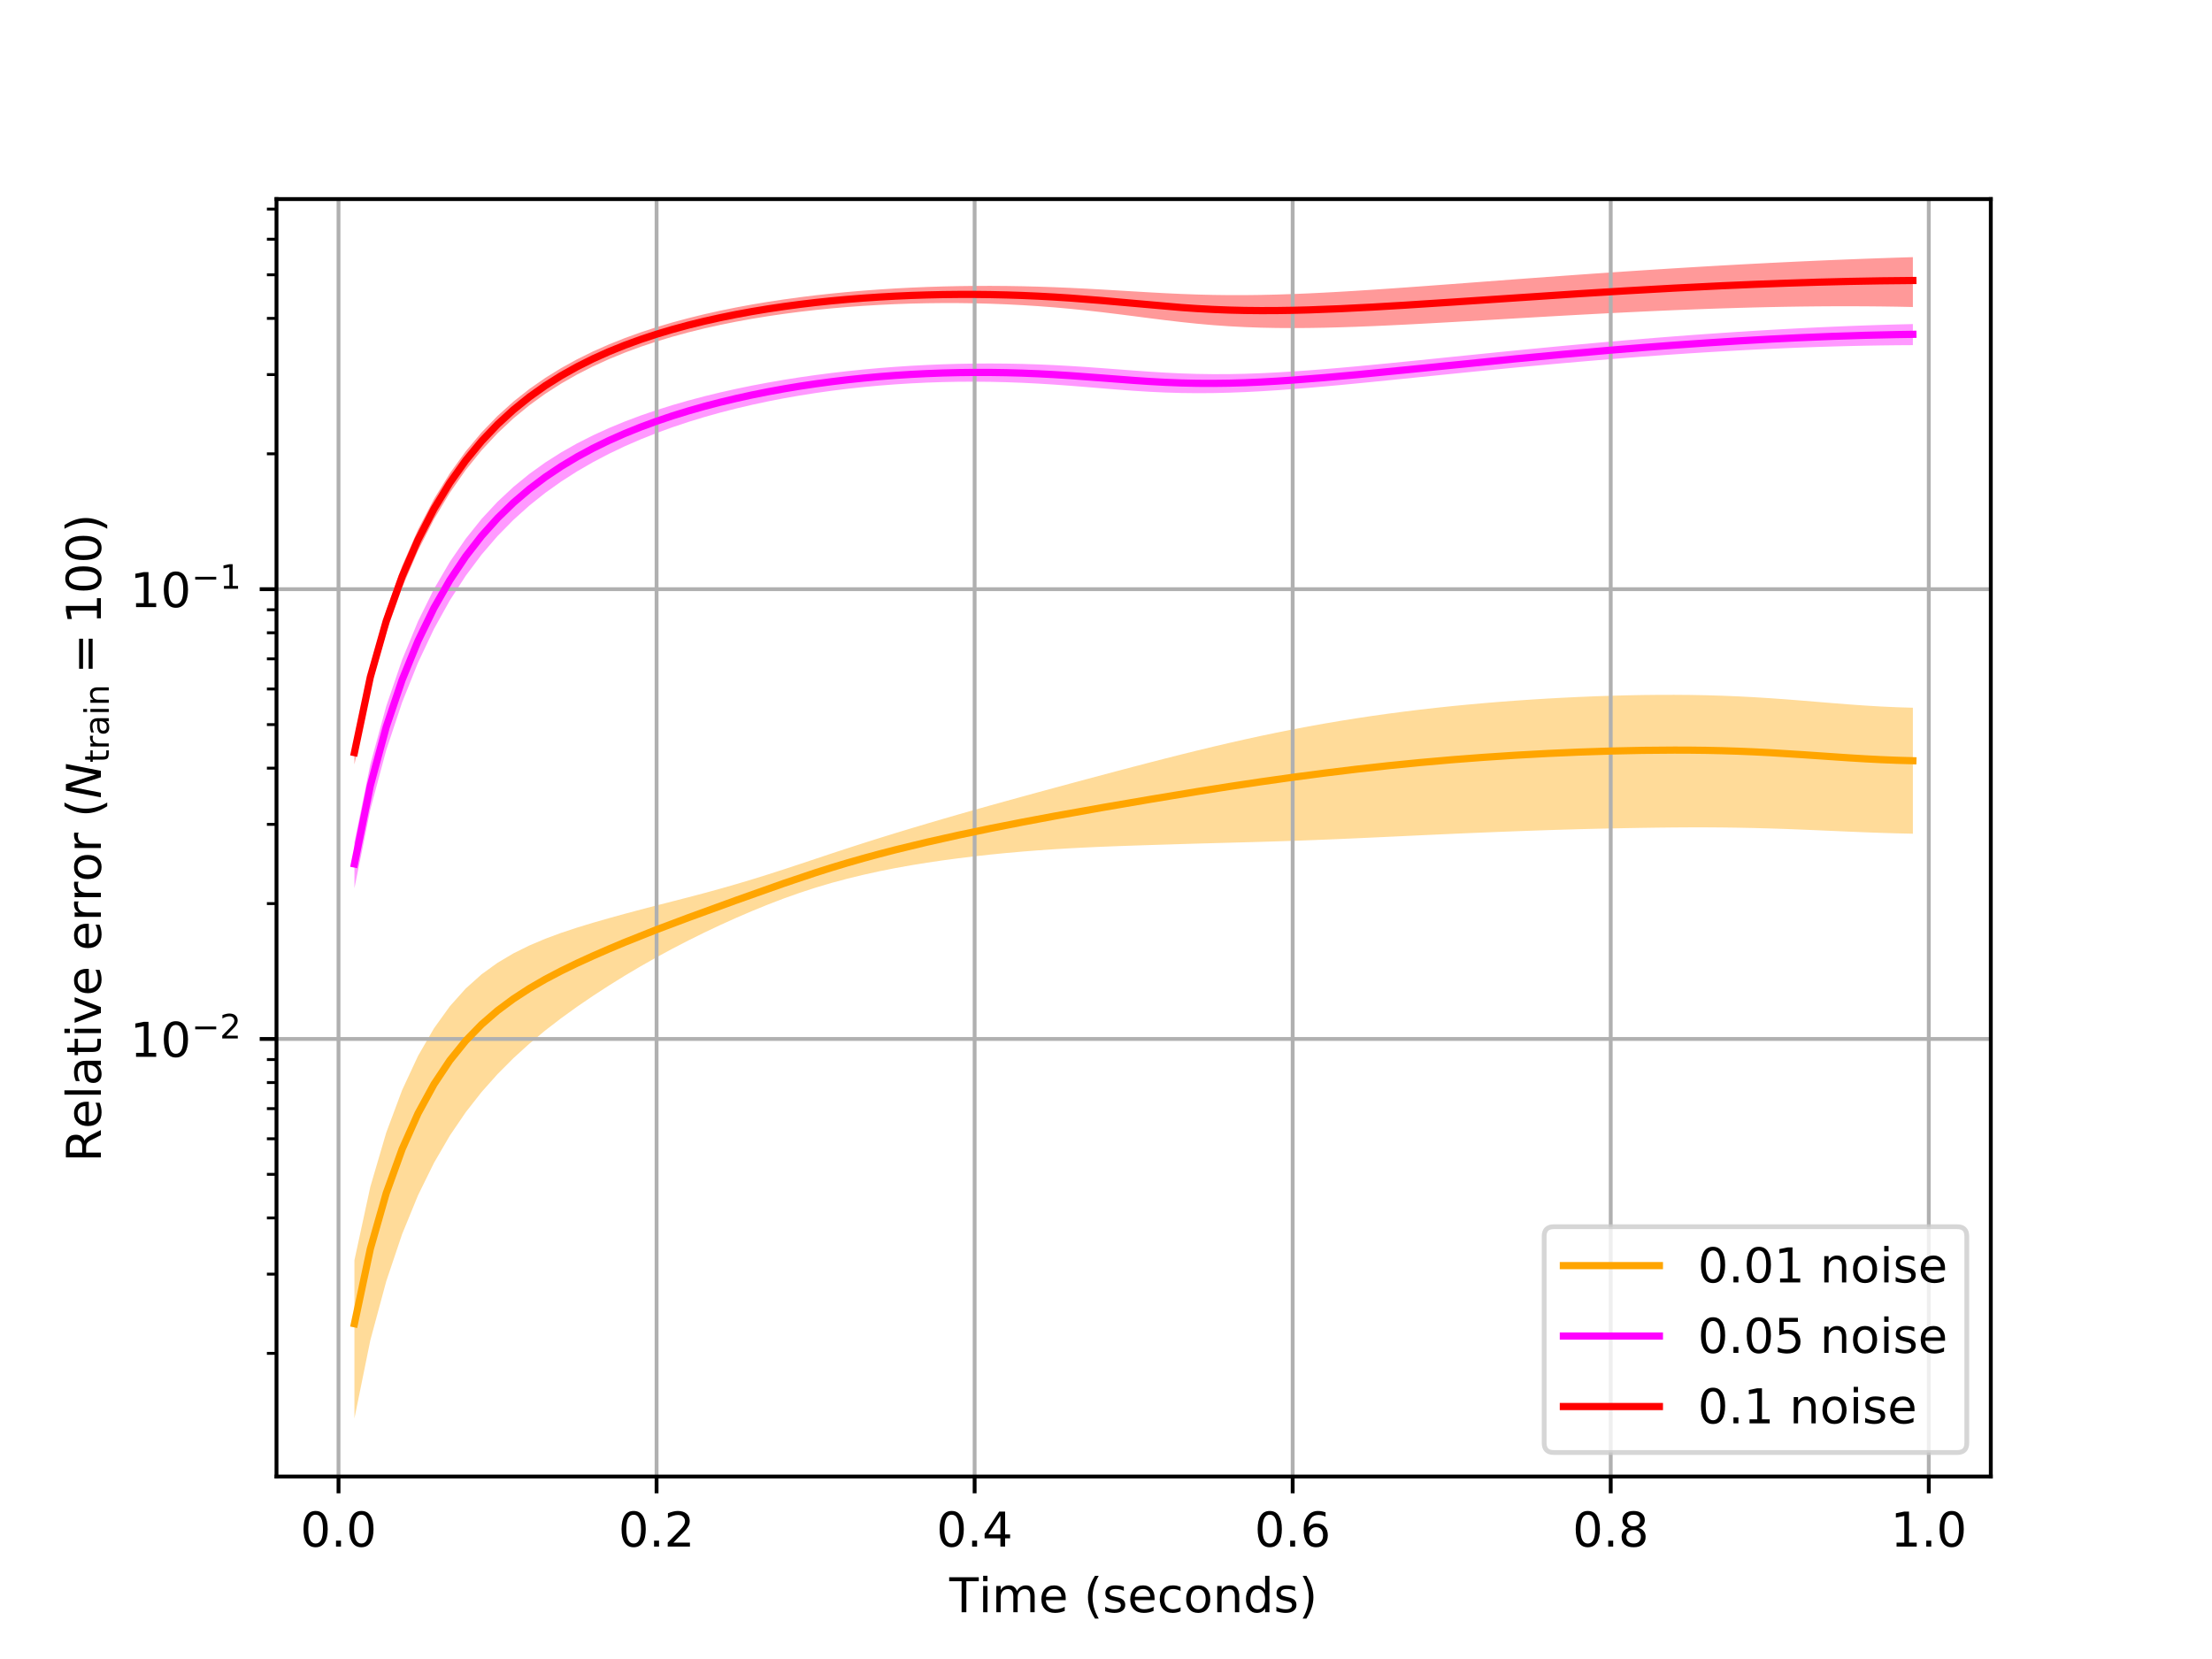 <?xml version="1.0" encoding="utf-8" standalone="no"?>
<!DOCTYPE svg PUBLIC "-//W3C//DTD SVG 1.1//EN"
  "http://www.w3.org/Graphics/SVG/1.1/DTD/svg11.dtd">
<!-- Created with matplotlib (https://matplotlib.org/) -->
<svg height="345.6pt" version="1.1" viewBox="0 0 460.8 345.6" width="460.8pt" xmlns="http://www.w3.org/2000/svg" xmlns:xlink="http://www.w3.org/1999/xlink">
 <defs>
  <style type="text/css">
*{stroke-linecap:butt;stroke-linejoin:round;white-space:pre;}
  </style>
 </defs>
 <g id="figure_1">
  <g id="patch_1">
   <path d="M 0 345.6 
L 460.8 345.6 
L 460.8 0 
L 0 0 
z
" style="fill:#ffffff;"/>
  </g>
  <g id="axes_1">
   <g id="patch_2">
    <path d="M 57.6 307.584 
L 414.72 307.584 
L 414.72 41.472 
L 57.6 41.472 
z
" style="fill:#ffffff;"/>
   </g>
   <g id="PolyCollection_1">
    <path clip-path="url(#pc12923f093)" d="M 73.833 262.527 
L 73.833 295.488 
L 77.146 279.202 
L 80.458 266.929 
L 83.771 257.084 
L 87.084 249.003 
L 90.397 242.263 
L 93.71 236.567 
L 97.022 231.699 
L 100.335 227.475 
L 103.648 223.756 
L 106.961 220.432 
L 110.274 217.421 
L 113.586 214.665 
L 116.899 212.113 
L 120.212 209.724 
L 123.525 207.466 
L 126.838 205.314 
L 130.15 203.257 
L 133.463 201.293 
L 136.776 199.418 
L 140.089 197.627 
L 143.402 195.914 
L 146.714 194.276 
L 150.027 192.711 
L 153.34 191.215 
L 156.653 189.789 
L 159.966 188.438 
L 163.278 187.171 
L 166.591 185.994 
L 169.904 184.913 
L 173.217 183.931 
L 176.53 183.043 
L 179.842 182.239 
L 183.155 181.509 
L 186.468 180.848 
L 189.781 180.254 
L 193.094 179.716 
L 196.406 179.228 
L 199.719 178.786 
L 203.032 178.385 
L 206.345 178.021 
L 209.658 177.693 
L 212.97 177.4 
L 216.283 177.141 
L 219.596 176.912 
L 222.909 176.714 
L 226.222 176.543 
L 229.534 176.395 
L 232.847 176.265 
L 236.16 176.15 
L 239.473 176.043 
L 242.786 175.938 
L 246.098 175.835 
L 249.411 175.736 
L 252.724 175.643 
L 256.037 175.554 
L 259.35 175.465 
L 262.662 175.372 
L 265.975 175.272 
L 269.288 175.163 
L 272.601 175.042 
L 275.914 174.912 
L 279.226 174.774 
L 282.539 174.629 
L 285.852 174.479 
L 289.165 174.325 
L 292.478 174.169 
L 295.79 174.013 
L 299.103 173.86 
L 302.416 173.71 
L 305.729 173.565 
L 309.042 173.427 
L 312.354 173.294 
L 315.667 173.168 
L 318.98 173.047 
L 322.293 172.935 
L 325.606 172.831 
L 328.918 172.736 
L 332.231 172.652 
L 335.544 172.579 
L 338.857 172.513 
L 342.17 172.456 
L 345.482 172.409 
L 348.795 172.375 
L 352.108 172.355 
L 355.421 172.355 
L 358.734 172.378 
L 362.046 172.423 
L 365.359 172.49 
L 368.672 172.579 
L 371.985 172.69 
L 375.298 172.819 
L 378.61 172.958 
L 381.923 173.102 
L 385.236 173.246 
L 388.549 173.382 
L 391.862 173.502 
L 395.174 173.602 
L 398.487 173.678 
L 398.487 147.433 
L 398.487 147.433 
L 395.174 147.329 
L 391.862 147.178 
L 388.549 146.981 
L 385.236 146.746 
L 381.923 146.486 
L 378.61 146.214 
L 375.298 145.941 
L 371.985 145.682 
L 368.672 145.444 
L 365.359 145.237 
L 362.046 145.064 
L 358.734 144.93 
L 355.421 144.832 
L 352.108 144.772 
L 348.795 144.746 
L 345.482 144.752 
L 342.17 144.787 
L 338.857 144.85 
L 335.544 144.939 
L 332.231 145.052 
L 328.918 145.189 
L 325.606 145.347 
L 322.293 145.529 
L 318.98 145.733 
L 315.667 145.96 
L 312.354 146.21 
L 309.042 146.484 
L 305.729 146.782 
L 302.416 147.105 
L 299.103 147.455 
L 295.79 147.833 
L 292.478 148.239 
L 289.165 148.675 
L 285.852 149.141 
L 282.539 149.639 
L 279.226 150.168 
L 275.914 150.73 
L 272.601 151.324 
L 269.288 151.951 
L 265.975 152.611 
L 262.662 153.302 
L 259.35 154.023 
L 256.037 154.773 
L 252.724 155.547 
L 249.411 156.345 
L 246.098 157.163 
L 242.786 157.999 
L 239.473 158.85 
L 236.16 159.713 
L 232.847 160.585 
L 229.534 161.465 
L 226.222 162.351 
L 222.909 163.241 
L 219.596 164.137 
L 216.283 165.036 
L 212.97 165.942 
L 209.658 166.853 
L 206.345 167.772 
L 203.032 168.702 
L 199.719 169.645 
L 196.406 170.603 
L 193.094 171.577 
L 189.781 172.566 
L 186.468 173.572 
L 183.155 174.597 
L 179.842 175.643 
L 176.53 176.712 
L 173.217 177.801 
L 169.904 178.904 
L 166.591 180.009 
L 163.278 181.102 
L 159.966 182.167 
L 156.653 183.198 
L 153.34 184.188 
L 150.027 185.137 
L 146.714 186.045 
L 143.402 186.918 
L 140.089 187.77 
L 136.776 188.617 
L 133.463 189.478 
L 130.15 190.363 
L 126.838 191.277 
L 123.525 192.228 
L 120.212 193.236 
L 116.899 194.334 
L 113.586 195.56 
L 110.274 196.963 
L 106.961 198.604 
L 103.648 200.566 
L 100.335 202.957 
L 97.022 205.923 
L 93.71 209.623 
L 90.397 214.234 
L 87.084 219.967 
L 83.771 227.084 
L 80.458 235.952 
L 77.146 247.229 
L 73.833 262.527 
z
" style="fill:#ffa500;fill-opacity:0.4;"/>
   </g>
   <g id="PolyCollection_2">
    <path clip-path="url(#pc12923f093)" d="M 73.833 175.481 
L 73.833 185.039 
L 77.146 168.626 
L 80.458 156.275 
L 83.771 146.321 
L 87.084 138.039 
L 90.397 131.037 
L 93.71 125.068 
L 97.022 119.944 
L 100.335 115.518 
L 103.648 111.668 
L 106.961 108.296 
L 110.274 105.322 
L 113.586 102.68 
L 116.899 100.32 
L 120.212 98.199 
L 123.525 96.283 
L 126.838 94.547 
L 130.15 92.967 
L 133.463 91.527 
L 136.776 90.21 
L 140.089 89.005 
L 143.402 87.9 
L 146.714 86.887 
L 150.027 85.959 
L 153.34 85.109 
L 156.653 84.332 
L 159.966 83.624 
L 163.278 82.98 
L 166.591 82.399 
L 169.904 81.876 
L 173.217 81.409 
L 176.53 80.997 
L 179.842 80.638 
L 183.155 80.33 
L 186.468 80.073 
L 189.781 79.865 
L 193.094 79.705 
L 196.406 79.593 
L 199.719 79.529 
L 203.032 79.513 
L 206.345 79.544 
L 209.658 79.622 
L 212.97 79.745 
L 216.283 79.912 
L 219.596 80.118 
L 222.909 80.357 
L 226.222 80.621 
L 229.534 80.894 
L 232.847 81.163 
L 236.16 81.409 
L 239.473 81.616 
L 242.786 81.772 
L 246.098 81.869 
L 249.411 81.906 
L 252.724 81.884 
L 256.037 81.806 
L 259.35 81.679 
L 262.662 81.508 
L 265.975 81.3 
L 269.288 81.06 
L 272.601 80.794 
L 275.914 80.508 
L 279.226 80.205 
L 282.539 79.889 
L 285.852 79.564 
L 289.165 79.232 
L 292.478 78.896 
L 295.79 78.558 
L 299.103 78.221 
L 302.416 77.884 
L 305.729 77.551 
L 309.042 77.221 
L 312.354 76.896 
L 315.667 76.576 
L 318.98 76.263 
L 322.293 75.957 
L 325.606 75.659 
L 328.918 75.369 
L 332.231 75.087 
L 335.544 74.814 
L 338.857 74.551 
L 342.17 74.298 
L 345.482 74.055 
L 348.795 73.823 
L 352.108 73.602 
L 355.421 73.393 
L 358.734 73.195 
L 362.046 73.01 
L 365.359 72.837 
L 368.672 72.678 
L 371.985 72.532 
L 375.298 72.399 
L 378.61 72.281 
L 381.923 72.177 
L 385.236 72.089 
L 388.549 72.016 
L 391.862 71.96 
L 395.174 71.921 
L 398.487 71.9 
L 398.487 67.508 
L 398.487 67.508 
L 395.174 67.589 
L 391.862 67.685 
L 388.549 67.794 
L 385.236 67.917 
L 381.923 68.054 
L 378.61 68.203 
L 375.298 68.365 
L 371.985 68.539 
L 368.672 68.725 
L 365.359 68.922 
L 362.046 69.13 
L 358.734 69.35 
L 355.421 69.579 
L 352.108 69.819 
L 348.795 70.069 
L 345.482 70.328 
L 342.17 70.595 
L 338.857 70.872 
L 335.544 71.157 
L 332.231 71.449 
L 328.918 71.749 
L 325.606 72.056 
L 322.293 72.37 
L 318.98 72.689 
L 315.667 73.014 
L 312.354 73.343 
L 309.042 73.676 
L 305.729 74.012 
L 302.416 74.349 
L 299.103 74.687 
L 295.79 75.024 
L 292.478 75.357 
L 289.165 75.686 
L 285.852 76.007 
L 282.539 76.319 
L 279.226 76.616 
L 275.914 76.896 
L 272.601 77.155 
L 269.288 77.386 
L 265.975 77.586 
L 262.662 77.747 
L 259.35 77.864 
L 256.037 77.93 
L 252.724 77.941 
L 249.411 77.894 
L 246.098 77.789 
L 242.786 77.629 
L 239.473 77.425 
L 236.16 77.19 
L 232.847 76.938 
L 229.534 76.687 
L 226.222 76.45 
L 222.909 76.238 
L 219.596 76.058 
L 216.283 75.914 
L 212.97 75.809 
L 209.658 75.744 
L 206.345 75.72 
L 203.032 75.736 
L 199.719 75.792 
L 196.406 75.889 
L 193.094 76.026 
L 189.781 76.202 
L 186.468 76.419 
L 183.155 76.676 
L 179.842 76.975 
L 176.53 77.315 
L 173.217 77.699 
L 169.904 78.128 
L 166.591 78.602 
L 163.278 79.125 
L 159.966 79.699 
L 156.653 80.325 
L 153.34 81.008 
L 150.027 81.75 
L 146.714 82.557 
L 143.402 83.435 
L 140.089 84.389 
L 136.776 85.429 
L 133.463 86.564 
L 130.15 87.808 
L 126.838 89.177 
L 123.525 90.689 
L 120.212 92.368 
L 116.899 94.242 
L 113.586 96.346 
L 110.274 98.723 
L 106.961 101.425 
L 103.648 104.518 
L 100.335 108.082 
L 97.022 112.218 
L 93.71 117.045 
L 90.397 122.716 
L 87.084 129.421 
L 83.771 137.419 
L 80.458 147.114 
L 77.146 159.243 
L 73.833 175.481 
z
" style="fill:#ff00ff;fill-opacity:0.4;"/>
   </g>
   <g id="PolyCollection_3">
    <path clip-path="url(#pc12923f093)" d="M 73.833 154.457 
L 73.833 159.245 
L 77.146 143.457 
L 80.458 131.737 
L 83.771 122.393 
L 87.084 114.675 
L 90.397 108.177 
L 93.71 102.646 
L 97.022 97.902 
L 100.335 93.808 
L 103.648 90.255 
L 106.961 87.153 
L 110.274 84.433 
L 113.586 82.035 
L 116.899 79.911 
L 120.212 78.022 
L 123.525 76.335 
L 126.838 74.825 
L 130.15 73.468 
L 133.463 72.245 
L 136.776 71.142 
L 140.089 70.144 
L 143.402 69.242 
L 146.714 68.425 
L 150.027 67.686 
L 153.34 67.017 
L 156.653 66.415 
L 159.966 65.873 
L 163.278 65.388 
L 166.591 64.956 
L 169.904 64.576 
L 173.217 64.243 
L 176.53 63.957 
L 179.842 63.716 
L 183.155 63.518 
L 186.468 63.361 
L 189.781 63.246 
L 193.094 63.171 
L 196.406 63.136 
L 199.719 63.141 
L 203.032 63.186 
L 206.345 63.272 
L 209.658 63.399 
L 212.97 63.568 
L 216.283 63.779 
L 219.596 64.032 
L 222.909 64.328 
L 226.222 64.663 
L 229.534 65.035 
L 232.847 65.437 
L 236.16 65.86 
L 239.473 66.288 
L 242.786 66.705 
L 246.098 67.094 
L 249.411 67.44 
L 252.724 67.733 
L 256.037 67.966 
L 259.35 68.14 
L 262.662 68.258 
L 265.975 68.324 
L 269.288 68.343 
L 272.601 68.322 
L 275.914 68.267 
L 279.226 68.182 
L 282.539 68.072 
L 285.852 67.942 
L 289.165 67.795 
L 292.478 67.634 
L 295.79 67.463 
L 299.103 67.284 
L 302.416 67.098 
L 305.729 66.909 
L 309.042 66.717 
L 312.354 66.524 
L 315.667 66.33 
L 318.98 66.139 
L 322.293 65.949 
L 325.606 65.762 
L 328.918 65.58 
L 332.231 65.402 
L 335.544 65.231 
L 338.857 65.065 
L 342.17 64.906 
L 345.482 64.755 
L 348.795 64.613 
L 352.108 64.48 
L 355.421 64.356 
L 358.734 64.243 
L 362.046 64.141 
L 365.359 64.051 
L 368.672 63.974 
L 371.985 63.909 
L 375.298 63.859 
L 378.61 63.823 
L 381.923 63.802 
L 385.236 63.798 
L 388.549 63.81 
L 391.862 63.84 
L 395.174 63.888 
L 398.487 63.957 
L 398.487 53.568 
L 398.487 53.568 
L 395.174 53.671 
L 391.862 53.782 
L 388.549 53.901 
L 385.236 54.028 
L 381.923 54.162 
L 378.61 54.304 
L 375.298 54.453 
L 371.985 54.61 
L 368.672 54.773 
L 365.359 54.944 
L 362.046 55.121 
L 358.734 55.305 
L 355.421 55.495 
L 352.108 55.692 
L 348.795 55.894 
L 345.482 56.102 
L 342.17 56.315 
L 338.857 56.534 
L 335.544 56.758 
L 332.231 56.986 
L 328.918 57.219 
L 325.606 57.455 
L 322.293 57.695 
L 318.98 57.938 
L 315.667 58.184 
L 312.354 58.431 
L 309.042 58.68 
L 305.729 58.929 
L 302.416 59.177 
L 299.103 59.423 
L 295.79 59.667 
L 292.478 59.905 
L 289.165 60.138 
L 285.852 60.361 
L 282.539 60.574 
L 279.226 60.773 
L 275.914 60.955 
L 272.601 61.117 
L 269.288 61.254 
L 265.975 61.363 
L 262.662 61.44 
L 259.35 61.48 
L 256.037 61.48 
L 252.724 61.439 
L 249.411 61.356 
L 246.098 61.234 
L 242.786 61.08 
L 239.473 60.9 
L 236.16 60.705 
L 232.847 60.506 
L 229.534 60.311 
L 226.222 60.129 
L 222.909 59.966 
L 219.596 59.826 
L 216.283 59.713 
L 212.97 59.629 
L 209.658 59.575 
L 206.345 59.552 
L 203.032 59.561 
L 199.719 59.602 
L 196.406 59.675 
L 193.094 59.78 
L 189.781 59.92 
L 186.468 60.093 
L 183.155 60.302 
L 179.842 60.547 
L 176.53 60.829 
L 173.217 61.152 
L 169.904 61.516 
L 166.591 61.923 
L 163.278 62.377 
L 159.966 62.88 
L 156.653 63.436 
L 153.34 64.048 
L 150.027 64.721 
L 146.714 65.461 
L 143.402 66.274 
L 140.089 67.167 
L 136.776 68.15 
L 133.463 69.233 
L 130.15 70.428 
L 126.838 71.75 
L 123.525 73.217 
L 120.212 74.85 
L 116.899 76.676 
L 113.586 78.724 
L 110.274 81.035 
L 106.961 83.653 
L 103.648 86.638 
L 100.335 90.061 
L 97.022 94.012 
L 93.71 98.604 
L 90.397 103.979 
L 87.084 110.325 
L 83.771 117.904 
L 80.458 127.129 
L 77.146 138.75 
L 73.833 154.457 
z
" style="fill:#ff0000;fill-opacity:0.4;"/>
   </g>
   <g id="matplotlib.axis_1">
    <g id="xtick_1">
     <g id="line2d_1">
      <path clip-path="url(#pc12923f093)" d="M 70.52 307.584 
L 70.52 41.472 
" style="fill:none;stroke:#b0b0b0;stroke-linecap:square;stroke-width:0.8;"/>
     </g>
     <g id="line2d_2">
      <defs>
       <path d="M 0 0 
L 0 3.5 
" id="m0f4885d3c7" style="stroke:#000000;stroke-width:0.8;"/>
      </defs>
      <g>
       <use style="stroke:#000000;stroke-width:0.8;" x="70.52" xlink:href="#m0f4885d3c7" y="307.584"/>
      </g>
     </g>
     <g id="text_1">
      <!-- 0.0 -->
      <defs>
       <path d="M 31.781 66.406 
Q 24.172 66.406 20.328 58.906 
Q 16.5 51.422 16.5 36.375 
Q 16.5 21.391 20.328 13.891 
Q 24.172 6.391 31.781 6.391 
Q 39.453 6.391 43.281 13.891 
Q 47.125 21.391 47.125 36.375 
Q 47.125 51.422 43.281 58.906 
Q 39.453 66.406 31.781 66.406 
z
M 31.781 74.219 
Q 44.047 74.219 50.516 64.516 
Q 56.984 54.828 56.984 36.375 
Q 56.984 17.969 50.516 8.266 
Q 44.047 -1.422 31.781 -1.422 
Q 19.531 -1.422 13.062 8.266 
Q 6.594 17.969 6.594 36.375 
Q 6.594 54.828 13.062 64.516 
Q 19.531 74.219 31.781 74.219 
z
" id="DejaVuSans-48"/>
       <path d="M 10.688 12.406 
L 21 12.406 
L 21 0 
L 10.688 0 
z
" id="DejaVuSans-46"/>
      </defs>
      <g transform="translate(62.568 322.182)scale(0.1 -0.1)">
       <use xlink:href="#DejaVuSans-48"/>
       <use x="63.623" xlink:href="#DejaVuSans-46"/>
       <use x="95.41" xlink:href="#DejaVuSans-48"/>
      </g>
     </g>
    </g>
    <g id="xtick_2">
     <g id="line2d_3">
      <path clip-path="url(#pc12923f093)" d="M 136.776 307.584 
L 136.776 41.472 
" style="fill:none;stroke:#b0b0b0;stroke-linecap:square;stroke-width:0.8;"/>
     </g>
     <g id="line2d_4">
      <g>
       <use style="stroke:#000000;stroke-width:0.8;" x="136.776" xlink:href="#m0f4885d3c7" y="307.584"/>
      </g>
     </g>
     <g id="text_2">
      <!-- 0.2 -->
      <defs>
       <path d="M 19.188 8.297 
L 53.609 8.297 
L 53.609 0 
L 7.328 0 
L 7.328 8.297 
Q 12.938 14.109 22.625 23.891 
Q 32.328 33.688 34.812 36.531 
Q 39.547 41.844 41.422 45.531 
Q 43.312 49.219 43.312 52.781 
Q 43.312 58.594 39.234 62.25 
Q 35.156 65.922 28.609 65.922 
Q 23.969 65.922 18.812 64.312 
Q 13.672 62.703 7.812 59.422 
L 7.812 69.391 
Q 13.766 71.781 18.938 73 
Q 24.125 74.219 28.422 74.219 
Q 39.75 74.219 46.484 68.547 
Q 53.219 62.891 53.219 53.422 
Q 53.219 48.922 51.531 44.891 
Q 49.859 40.875 45.406 35.406 
Q 44.188 33.984 37.641 27.219 
Q 31.109 20.453 19.188 8.297 
z
" id="DejaVuSans-50"/>
      </defs>
      <g transform="translate(128.824 322.182)scale(0.1 -0.1)">
       <use xlink:href="#DejaVuSans-48"/>
       <use x="63.623" xlink:href="#DejaVuSans-46"/>
       <use x="95.41" xlink:href="#DejaVuSans-50"/>
      </g>
     </g>
    </g>
    <g id="xtick_3">
     <g id="line2d_5">
      <path clip-path="url(#pc12923f093)" d="M 203.032 307.584 
L 203.032 41.472 
" style="fill:none;stroke:#b0b0b0;stroke-linecap:square;stroke-width:0.8;"/>
     </g>
     <g id="line2d_6">
      <g>
       <use style="stroke:#000000;stroke-width:0.8;" x="203.032" xlink:href="#m0f4885d3c7" y="307.584"/>
      </g>
     </g>
     <g id="text_3">
      <!-- 0.4 -->
      <defs>
       <path d="M 37.797 64.312 
L 12.891 25.391 
L 37.797 25.391 
z
M 35.203 72.906 
L 47.609 72.906 
L 47.609 25.391 
L 58.016 25.391 
L 58.016 17.188 
L 47.609 17.188 
L 47.609 0 
L 37.797 0 
L 37.797 17.188 
L 4.891 17.188 
L 4.891 26.703 
z
" id="DejaVuSans-52"/>
      </defs>
      <g transform="translate(195.08 322.182)scale(0.1 -0.1)">
       <use xlink:href="#DejaVuSans-48"/>
       <use x="63.623" xlink:href="#DejaVuSans-46"/>
       <use x="95.41" xlink:href="#DejaVuSans-52"/>
      </g>
     </g>
    </g>
    <g id="xtick_4">
     <g id="line2d_7">
      <path clip-path="url(#pc12923f093)" d="M 269.288 307.584 
L 269.288 41.472 
" style="fill:none;stroke:#b0b0b0;stroke-linecap:square;stroke-width:0.8;"/>
     </g>
     <g id="line2d_8">
      <g>
       <use style="stroke:#000000;stroke-width:0.8;" x="269.288" xlink:href="#m0f4885d3c7" y="307.584"/>
      </g>
     </g>
     <g id="text_4">
      <!-- 0.6 -->
      <defs>
       <path d="M 33.016 40.375 
Q 26.375 40.375 22.484 35.828 
Q 18.609 31.297 18.609 23.391 
Q 18.609 15.531 22.484 10.953 
Q 26.375 6.391 33.016 6.391 
Q 39.656 6.391 43.531 10.953 
Q 47.406 15.531 47.406 23.391 
Q 47.406 31.297 43.531 35.828 
Q 39.656 40.375 33.016 40.375 
z
M 52.594 71.297 
L 52.594 62.312 
Q 48.875 64.062 45.094 64.984 
Q 41.312 65.922 37.594 65.922 
Q 27.828 65.922 22.672 59.328 
Q 17.531 52.734 16.797 39.406 
Q 19.672 43.656 24.016 45.922 
Q 28.375 48.188 33.594 48.188 
Q 44.578 48.188 50.953 41.516 
Q 57.328 34.859 57.328 23.391 
Q 57.328 12.156 50.688 5.359 
Q 44.047 -1.422 33.016 -1.422 
Q 20.359 -1.422 13.672 8.266 
Q 6.984 17.969 6.984 36.375 
Q 6.984 53.656 15.188 63.938 
Q 23.391 74.219 37.203 74.219 
Q 40.922 74.219 44.703 73.484 
Q 48.484 72.75 52.594 71.297 
z
" id="DejaVuSans-54"/>
      </defs>
      <g transform="translate(261.336 322.182)scale(0.1 -0.1)">
       <use xlink:href="#DejaVuSans-48"/>
       <use x="63.623" xlink:href="#DejaVuSans-46"/>
       <use x="95.41" xlink:href="#DejaVuSans-54"/>
      </g>
     </g>
    </g>
    <g id="xtick_5">
     <g id="line2d_9">
      <path clip-path="url(#pc12923f093)" d="M 335.544 307.584 
L 335.544 41.472 
" style="fill:none;stroke:#b0b0b0;stroke-linecap:square;stroke-width:0.8;"/>
     </g>
     <g id="line2d_10">
      <g>
       <use style="stroke:#000000;stroke-width:0.8;" x="335.544" xlink:href="#m0f4885d3c7" y="307.584"/>
      </g>
     </g>
     <g id="text_5">
      <!-- 0.8 -->
      <defs>
       <path d="M 31.781 34.625 
Q 24.75 34.625 20.719 30.859 
Q 16.703 27.094 16.703 20.516 
Q 16.703 13.922 20.719 10.156 
Q 24.75 6.391 31.781 6.391 
Q 38.812 6.391 42.859 10.172 
Q 46.922 13.969 46.922 20.516 
Q 46.922 27.094 42.891 30.859 
Q 38.875 34.625 31.781 34.625 
z
M 21.922 38.812 
Q 15.578 40.375 12.031 44.719 
Q 8.5 49.078 8.5 55.328 
Q 8.5 64.062 14.719 69.141 
Q 20.953 74.219 31.781 74.219 
Q 42.672 74.219 48.875 69.141 
Q 55.078 64.062 55.078 55.328 
Q 55.078 49.078 51.531 44.719 
Q 48 40.375 41.703 38.812 
Q 48.828 37.156 52.797 32.312 
Q 56.781 27.484 56.781 20.516 
Q 56.781 9.906 50.312 4.234 
Q 43.844 -1.422 31.781 -1.422 
Q 19.734 -1.422 13.25 4.234 
Q 6.781 9.906 6.781 20.516 
Q 6.781 27.484 10.781 32.312 
Q 14.797 37.156 21.922 38.812 
z
M 18.312 54.391 
Q 18.312 48.734 21.844 45.562 
Q 25.391 42.391 31.781 42.391 
Q 38.141 42.391 41.719 45.562 
Q 45.312 48.734 45.312 54.391 
Q 45.312 60.062 41.719 63.234 
Q 38.141 66.406 31.781 66.406 
Q 25.391 66.406 21.844 63.234 
Q 18.312 60.062 18.312 54.391 
z
" id="DejaVuSans-56"/>
      </defs>
      <g transform="translate(327.592 322.182)scale(0.1 -0.1)">
       <use xlink:href="#DejaVuSans-48"/>
       <use x="63.623" xlink:href="#DejaVuSans-46"/>
       <use x="95.41" xlink:href="#DejaVuSans-56"/>
      </g>
     </g>
    </g>
    <g id="xtick_6">
     <g id="line2d_11">
      <path clip-path="url(#pc12923f093)" d="M 401.8 307.584 
L 401.8 41.472 
" style="fill:none;stroke:#b0b0b0;stroke-linecap:square;stroke-width:0.8;"/>
     </g>
     <g id="line2d_12">
      <g>
       <use style="stroke:#000000;stroke-width:0.8;" x="401.8" xlink:href="#m0f4885d3c7" y="307.584"/>
      </g>
     </g>
     <g id="text_6">
      <!-- 1.0 -->
      <defs>
       <path d="M 12.406 8.297 
L 28.516 8.297 
L 28.516 63.922 
L 10.984 60.406 
L 10.984 69.391 
L 28.422 72.906 
L 38.281 72.906 
L 38.281 8.297 
L 54.391 8.297 
L 54.391 0 
L 12.406 0 
z
" id="DejaVuSans-49"/>
      </defs>
      <g transform="translate(393.849 322.182)scale(0.1 -0.1)">
       <use xlink:href="#DejaVuSans-49"/>
       <use x="63.623" xlink:href="#DejaVuSans-46"/>
       <use x="95.41" xlink:href="#DejaVuSans-48"/>
      </g>
     </g>
    </g>
    <g id="text_7">
     <!-- $\mathrm{Time \ (seconds)}$ -->
     <defs>
      <path d="M -0.297 72.906 
L 61.375 72.906 
L 61.375 64.594 
L 35.5 64.594 
L 35.5 0 
L 25.594 0 
L 25.594 64.594 
L -0.297 64.594 
z
" id="DejaVuSans-84"/>
      <path d="M 9.422 54.688 
L 18.406 54.688 
L 18.406 0 
L 9.422 0 
z
M 9.422 75.984 
L 18.406 75.984 
L 18.406 64.594 
L 9.422 64.594 
z
" id="DejaVuSans-105"/>
      <path d="M 52 44.188 
Q 55.375 50.25 60.062 53.125 
Q 64.75 56 71.094 56 
Q 79.641 56 84.281 50.016 
Q 88.922 44.047 88.922 33.016 
L 88.922 0 
L 79.891 0 
L 79.891 32.719 
Q 79.891 40.578 77.094 44.375 
Q 74.312 48.188 68.609 48.188 
Q 61.625 48.188 57.562 43.547 
Q 53.516 38.922 53.516 30.906 
L 53.516 0 
L 44.484 0 
L 44.484 32.719 
Q 44.484 40.625 41.703 44.406 
Q 38.922 48.188 33.109 48.188 
Q 26.219 48.188 22.156 43.531 
Q 18.109 38.875 18.109 30.906 
L 18.109 0 
L 9.078 0 
L 9.078 54.688 
L 18.109 54.688 
L 18.109 46.188 
Q 21.188 51.219 25.484 53.609 
Q 29.781 56 35.688 56 
Q 41.656 56 45.828 52.969 
Q 50 49.953 52 44.188 
z
" id="DejaVuSans-109"/>
      <path d="M 56.203 29.594 
L 56.203 25.203 
L 14.891 25.203 
Q 15.484 15.922 20.484 11.062 
Q 25.484 6.203 34.422 6.203 
Q 39.594 6.203 44.453 7.469 
Q 49.312 8.734 54.109 11.281 
L 54.109 2.781 
Q 49.266 0.734 44.188 -0.344 
Q 39.109 -1.422 33.891 -1.422 
Q 20.797 -1.422 13.156 6.188 
Q 5.516 13.812 5.516 26.812 
Q 5.516 40.234 12.766 48.109 
Q 20.016 56 32.328 56 
Q 43.359 56 49.781 48.891 
Q 56.203 41.797 56.203 29.594 
z
M 47.219 32.234 
Q 47.125 39.594 43.094 43.984 
Q 39.062 48.391 32.422 48.391 
Q 24.906 48.391 20.391 44.141 
Q 15.875 39.891 15.188 32.172 
z
" id="DejaVuSans-101"/>
      <path d="M 31 75.875 
Q 24.469 64.656 21.281 53.656 
Q 18.109 42.672 18.109 31.391 
Q 18.109 20.125 21.312 9.062 
Q 24.516 -2 31 -13.188 
L 23.188 -13.188 
Q 15.875 -1.703 12.234 9.375 
Q 8.594 20.453 8.594 31.391 
Q 8.594 42.281 12.203 53.312 
Q 15.828 64.359 23.188 75.875 
z
" id="DejaVuSans-40"/>
      <path d="M 44.281 53.078 
L 44.281 44.578 
Q 40.484 46.531 36.375 47.5 
Q 32.281 48.484 27.875 48.484 
Q 21.188 48.484 17.844 46.438 
Q 14.5 44.391 14.5 40.281 
Q 14.5 37.156 16.891 35.375 
Q 19.281 33.594 26.516 31.984 
L 29.594 31.297 
Q 39.156 29.25 43.188 25.516 
Q 47.219 21.781 47.219 15.094 
Q 47.219 7.469 41.188 3.016 
Q 35.156 -1.422 24.609 -1.422 
Q 20.219 -1.422 15.453 -0.562 
Q 10.688 0.297 5.422 2 
L 5.422 11.281 
Q 10.406 8.688 15.234 7.391 
Q 20.062 6.109 24.812 6.109 
Q 31.156 6.109 34.562 8.281 
Q 37.984 10.453 37.984 14.406 
Q 37.984 18.062 35.516 20.016 
Q 33.062 21.969 24.703 23.781 
L 21.578 24.516 
Q 13.234 26.266 9.516 29.906 
Q 5.812 33.547 5.812 39.891 
Q 5.812 47.609 11.281 51.797 
Q 16.75 56 26.812 56 
Q 31.781 56 36.172 55.266 
Q 40.578 54.547 44.281 53.078 
z
" id="DejaVuSans-115"/>
      <path d="M 48.781 52.594 
L 48.781 44.188 
Q 44.969 46.297 41.141 47.344 
Q 37.312 48.391 33.406 48.391 
Q 24.656 48.391 19.812 42.844 
Q 14.984 37.312 14.984 27.297 
Q 14.984 17.281 19.812 11.734 
Q 24.656 6.203 33.406 6.203 
Q 37.312 6.203 41.141 7.25 
Q 44.969 8.297 48.781 10.406 
L 48.781 2.094 
Q 45.016 0.344 40.984 -0.531 
Q 36.969 -1.422 32.422 -1.422 
Q 20.062 -1.422 12.781 6.344 
Q 5.516 14.109 5.516 27.297 
Q 5.516 40.672 12.859 48.328 
Q 20.219 56 33.016 56 
Q 37.156 56 41.109 55.141 
Q 45.062 54.297 48.781 52.594 
z
" id="DejaVuSans-99"/>
      <path d="M 30.609 48.391 
Q 23.391 48.391 19.188 42.75 
Q 14.984 37.109 14.984 27.297 
Q 14.984 17.484 19.156 11.844 
Q 23.344 6.203 30.609 6.203 
Q 37.797 6.203 41.984 11.859 
Q 46.188 17.531 46.188 27.297 
Q 46.188 37.016 41.984 42.703 
Q 37.797 48.391 30.609 48.391 
z
M 30.609 56 
Q 42.328 56 49.016 48.375 
Q 55.719 40.766 55.719 27.297 
Q 55.719 13.875 49.016 6.219 
Q 42.328 -1.422 30.609 -1.422 
Q 18.844 -1.422 12.172 6.219 
Q 5.516 13.875 5.516 27.297 
Q 5.516 40.766 12.172 48.375 
Q 18.844 56 30.609 56 
z
" id="DejaVuSans-111"/>
      <path d="M 54.891 33.016 
L 54.891 0 
L 45.906 0 
L 45.906 32.719 
Q 45.906 40.484 42.875 44.328 
Q 39.844 48.188 33.797 48.188 
Q 26.516 48.188 22.312 43.547 
Q 18.109 38.922 18.109 30.906 
L 18.109 0 
L 9.078 0 
L 9.078 54.688 
L 18.109 54.688 
L 18.109 46.188 
Q 21.344 51.125 25.703 53.562 
Q 30.078 56 35.797 56 
Q 45.219 56 50.047 50.172 
Q 54.891 44.344 54.891 33.016 
z
" id="DejaVuSans-110"/>
      <path d="M 45.406 46.391 
L 45.406 75.984 
L 54.391 75.984 
L 54.391 0 
L 45.406 0 
L 45.406 8.203 
Q 42.578 3.328 38.25 0.953 
Q 33.938 -1.422 27.875 -1.422 
Q 17.969 -1.422 11.734 6.484 
Q 5.516 14.406 5.516 27.297 
Q 5.516 40.188 11.734 48.094 
Q 17.969 56 27.875 56 
Q 33.938 56 38.25 53.625 
Q 42.578 51.266 45.406 46.391 
z
M 14.797 27.297 
Q 14.797 17.391 18.875 11.75 
Q 22.953 6.109 30.078 6.109 
Q 37.203 6.109 41.297 11.75 
Q 45.406 17.391 45.406 27.297 
Q 45.406 37.203 41.297 42.844 
Q 37.203 48.484 30.078 48.484 
Q 22.953 48.484 18.875 42.844 
Q 14.797 37.203 14.797 27.297 
z
" id="DejaVuSans-100"/>
      <path d="M 8.016 75.875 
L 15.828 75.875 
Q 23.141 64.359 26.781 53.312 
Q 30.422 42.281 30.422 31.391 
Q 30.422 20.453 26.781 9.375 
Q 23.141 -1.703 15.828 -13.188 
L 8.016 -13.188 
Q 14.5 -2 17.703 9.062 
Q 20.906 20.125 20.906 31.391 
Q 20.906 42.672 17.703 53.656 
Q 14.5 64.656 8.016 75.875 
z
" id="DejaVuSans-41"/>
     </defs>
     <g transform="translate(197.76 335.861)scale(0.1 -0.1)">
      <use transform="translate(0 0.016)" xlink:href="#DejaVuSans-84"/>
      <use transform="translate(61.084 0.016)" xlink:href="#DejaVuSans-105"/>
      <use transform="translate(88.867 0.016)" xlink:href="#DejaVuSans-109"/>
      <use transform="translate(186.279 0.016)" xlink:href="#DejaVuSans-101"/>
      <use transform="translate(280.273 0.016)" xlink:href="#DejaVuSans-40"/>
      <use transform="translate(319.287 0.016)" xlink:href="#DejaVuSans-115"/>
      <use transform="translate(371.386 0.016)" xlink:href="#DejaVuSans-101"/>
      <use transform="translate(432.91 0.016)" xlink:href="#DejaVuSans-99"/>
      <use transform="translate(487.89 0.016)" xlink:href="#DejaVuSans-111"/>
      <use transform="translate(549.072 0.016)" xlink:href="#DejaVuSans-110"/>
      <use transform="translate(612.451 0.016)" xlink:href="#DejaVuSans-100"/>
      <use transform="translate(675.927 0.016)" xlink:href="#DejaVuSans-115"/>
      <use transform="translate(728.027 0.016)" xlink:href="#DejaVuSans-41"/>
     </g>
    </g>
   </g>
   <g id="matplotlib.axis_2">
    <g id="ytick_1">
     <g id="line2d_13">
      <path clip-path="url(#pc12923f093)" d="M 57.6 216.435 
L 414.72 216.435 
" style="fill:none;stroke:#b0b0b0;stroke-linecap:square;stroke-width:0.8;"/>
     </g>
     <g id="line2d_14">
      <defs>
       <path d="M 0 0 
L -3.5 0 
" id="md285ad05e9" style="stroke:#000000;stroke-width:0.8;"/>
      </defs>
      <g>
       <use style="stroke:#000000;stroke-width:0.8;" x="57.6" xlink:href="#md285ad05e9" y="216.435"/>
      </g>
     </g>
     <g id="text_8">
      <!-- $\mathdefault{10^{-2}}$ -->
      <defs>
       <path d="M 10.594 35.5 
L 73.188 35.5 
L 73.188 27.203 
L 10.594 27.203 
z
" id="DejaVuSans-8722"/>
      </defs>
      <g transform="translate(27.1 220.234)scale(0.1 -0.1)">
       <use transform="translate(0 0.766)" xlink:href="#DejaVuSans-49"/>
       <use transform="translate(63.623 0.766)" xlink:href="#DejaVuSans-48"/>
       <use transform="translate(128.203 39.047)scale(0.7)" xlink:href="#DejaVuSans-8722"/>
       <use transform="translate(186.855 39.047)scale(0.7)" xlink:href="#DejaVuSans-50"/>
      </g>
     </g>
    </g>
    <g id="ytick_2">
     <g id="line2d_15">
      <path clip-path="url(#pc12923f093)" d="M 57.6 122.74 
L 414.72 122.74 
" style="fill:none;stroke:#b0b0b0;stroke-linecap:square;stroke-width:0.8;"/>
     </g>
     <g id="line2d_16">
      <g>
       <use style="stroke:#000000;stroke-width:0.8;" x="57.6" xlink:href="#md285ad05e9" y="122.74"/>
      </g>
     </g>
     <g id="text_9">
      <!-- $\mathdefault{10^{-1}}$ -->
      <g transform="translate(27.1 126.539)scale(0.1 -0.1)">
       <use transform="translate(0 0.684)" xlink:href="#DejaVuSans-49"/>
       <use transform="translate(63.623 0.684)" xlink:href="#DejaVuSans-48"/>
       <use transform="translate(128.203 38.966)scale(0.7)" xlink:href="#DejaVuSans-8722"/>
       <use transform="translate(186.855 38.966)scale(0.7)" xlink:href="#DejaVuSans-49"/>
      </g>
     </g>
    </g>
    <g id="ytick_3">
     <g id="line2d_17">
      <defs>
       <path d="M 0 0 
L -2 0 
" id="mde12c796e1" style="stroke:#000000;stroke-width:0.6;"/>
      </defs>
      <g>
       <use style="stroke:#000000;stroke-width:0.6;" x="57.6" xlink:href="#mde12c796e1" y="281.925"/>
      </g>
     </g>
    </g>
    <g id="ytick_4">
     <g id="line2d_18">
      <g>
       <use style="stroke:#000000;stroke-width:0.6;" x="57.6" xlink:href="#mde12c796e1" y="265.426"/>
      </g>
     </g>
    </g>
    <g id="ytick_5">
     <g id="line2d_19">
      <g>
       <use style="stroke:#000000;stroke-width:0.6;" x="57.6" xlink:href="#mde12c796e1" y="253.72"/>
      </g>
     </g>
    </g>
    <g id="ytick_6">
     <g id="line2d_20">
      <g>
       <use style="stroke:#000000;stroke-width:0.6;" x="57.6" xlink:href="#mde12c796e1" y="244.64"/>
      </g>
     </g>
    </g>
    <g id="ytick_7">
     <g id="line2d_21">
      <g>
       <use style="stroke:#000000;stroke-width:0.6;" x="57.6" xlink:href="#mde12c796e1" y="237.221"/>
      </g>
     </g>
    </g>
    <g id="ytick_8">
     <g id="line2d_22">
      <g>
       <use style="stroke:#000000;stroke-width:0.6;" x="57.6" xlink:href="#mde12c796e1" y="230.948"/>
      </g>
     </g>
    </g>
    <g id="ytick_9">
     <g id="line2d_23">
      <g>
       <use style="stroke:#000000;stroke-width:0.6;" x="57.6" xlink:href="#mde12c796e1" y="225.515"/>
      </g>
     </g>
    </g>
    <g id="ytick_10">
     <g id="line2d_24">
      <g>
       <use style="stroke:#000000;stroke-width:0.6;" x="57.6" xlink:href="#mde12c796e1" y="220.722"/>
      </g>
     </g>
    </g>
    <g id="ytick_11">
     <g id="line2d_25">
      <g>
       <use style="stroke:#000000;stroke-width:0.6;" x="57.6" xlink:href="#mde12c796e1" y="188.23"/>
      </g>
     </g>
    </g>
    <g id="ytick_12">
     <g id="line2d_26">
      <g>
       <use style="stroke:#000000;stroke-width:0.6;" x="57.6" xlink:href="#mde12c796e1" y="171.731"/>
      </g>
     </g>
    </g>
    <g id="ytick_13">
     <g id="line2d_27">
      <g>
       <use style="stroke:#000000;stroke-width:0.6;" x="57.6" xlink:href="#mde12c796e1" y="160.025"/>
      </g>
     </g>
    </g>
    <g id="ytick_14">
     <g id="line2d_28">
      <g>
       <use style="stroke:#000000;stroke-width:0.6;" x="57.6" xlink:href="#mde12c796e1" y="150.945"/>
      </g>
     </g>
    </g>
    <g id="ytick_15">
     <g id="line2d_29">
      <g>
       <use style="stroke:#000000;stroke-width:0.6;" x="57.6" xlink:href="#mde12c796e1" y="143.526"/>
      </g>
     </g>
    </g>
    <g id="ytick_16">
     <g id="line2d_30">
      <g>
       <use style="stroke:#000000;stroke-width:0.6;" x="57.6" xlink:href="#mde12c796e1" y="137.253"/>
      </g>
     </g>
    </g>
    <g id="ytick_17">
     <g id="line2d_31">
      <g>
       <use style="stroke:#000000;stroke-width:0.6;" x="57.6" xlink:href="#mde12c796e1" y="131.82"/>
      </g>
     </g>
    </g>
    <g id="ytick_18">
     <g id="line2d_32">
      <g>
       <use style="stroke:#000000;stroke-width:0.6;" x="57.6" xlink:href="#mde12c796e1" y="127.027"/>
      </g>
     </g>
    </g>
    <g id="ytick_19">
     <g id="line2d_33">
      <g>
       <use style="stroke:#000000;stroke-width:0.6;" x="57.6" xlink:href="#mde12c796e1" y="94.534"/>
      </g>
     </g>
    </g>
    <g id="ytick_20">
     <g id="line2d_34">
      <g>
       <use style="stroke:#000000;stroke-width:0.6;" x="57.6" xlink:href="#mde12c796e1" y="78.035"/>
      </g>
     </g>
    </g>
    <g id="ytick_21">
     <g id="line2d_35">
      <g>
       <use style="stroke:#000000;stroke-width:0.6;" x="57.6" xlink:href="#mde12c796e1" y="66.329"/>
      </g>
     </g>
    </g>
    <g id="ytick_22">
     <g id="line2d_36">
      <g>
       <use style="stroke:#000000;stroke-width:0.6;" x="57.6" xlink:href="#mde12c796e1" y="57.249"/>
      </g>
     </g>
    </g>
    <g id="ytick_23">
     <g id="line2d_37">
      <g>
       <use style="stroke:#000000;stroke-width:0.6;" x="57.6" xlink:href="#mde12c796e1" y="49.83"/>
      </g>
     </g>
    </g>
    <g id="ytick_24">
     <g id="line2d_38">
      <g>
       <use style="stroke:#000000;stroke-width:0.6;" x="57.6" xlink:href="#mde12c796e1" y="43.558"/>
      </g>
     </g>
    </g>
    <g id="text_10">
     <!-- $\mathrm{Relative \ error}$ ($N_{\mathrm{train}}=100$) -->
     <defs>
      <path d="M 44.391 34.188 
Q 47.562 33.109 50.562 29.594 
Q 53.562 26.078 56.594 19.922 
L 66.609 0 
L 56 0 
L 46.688 18.703 
Q 43.062 26.031 39.672 28.422 
Q 36.281 30.812 30.422 30.812 
L 19.672 30.812 
L 19.672 0 
L 9.812 0 
L 9.812 72.906 
L 32.078 72.906 
Q 44.578 72.906 50.734 67.672 
Q 56.891 62.453 56.891 51.906 
Q 56.891 45.016 53.688 40.469 
Q 50.484 35.938 44.391 34.188 
z
M 19.672 64.797 
L 19.672 38.922 
L 32.078 38.922 
Q 39.203 38.922 42.844 42.219 
Q 46.484 45.516 46.484 51.906 
Q 46.484 58.297 42.844 61.547 
Q 39.203 64.797 32.078 64.797 
z
" id="DejaVuSans-82"/>
      <path d="M 9.422 75.984 
L 18.406 75.984 
L 18.406 0 
L 9.422 0 
z
" id="DejaVuSans-108"/>
      <path d="M 34.281 27.484 
Q 23.391 27.484 19.188 25 
Q 14.984 22.516 14.984 16.5 
Q 14.984 11.719 18.141 8.906 
Q 21.297 6.109 26.703 6.109 
Q 34.188 6.109 38.703 11.406 
Q 43.219 16.703 43.219 25.484 
L 43.219 27.484 
z
M 52.203 31.203 
L 52.203 0 
L 43.219 0 
L 43.219 8.297 
Q 40.141 3.328 35.547 0.953 
Q 30.953 -1.422 24.312 -1.422 
Q 15.922 -1.422 10.953 3.297 
Q 6 8.016 6 15.922 
Q 6 25.141 12.172 29.828 
Q 18.359 34.516 30.609 34.516 
L 43.219 34.516 
L 43.219 35.406 
Q 43.219 41.609 39.141 45 
Q 35.062 48.391 27.688 48.391 
Q 23 48.391 18.547 47.266 
Q 14.109 46.141 10.016 43.891 
L 10.016 52.203 
Q 14.938 54.109 19.578 55.047 
Q 24.219 56 28.609 56 
Q 40.484 56 46.344 49.844 
Q 52.203 43.703 52.203 31.203 
z
" id="DejaVuSans-97"/>
      <path d="M 18.312 70.219 
L 18.312 54.688 
L 36.812 54.688 
L 36.812 47.703 
L 18.312 47.703 
L 18.312 18.016 
Q 18.312 11.328 20.141 9.422 
Q 21.969 7.516 27.594 7.516 
L 36.812 7.516 
L 36.812 0 
L 27.594 0 
Q 17.188 0 13.234 3.875 
Q 9.281 7.766 9.281 18.016 
L 9.281 47.703 
L 2.688 47.703 
L 2.688 54.688 
L 9.281 54.688 
L 9.281 70.219 
z
" id="DejaVuSans-116"/>
      <path d="M 2.984 54.688 
L 12.5 54.688 
L 29.594 8.797 
L 46.688 54.688 
L 56.203 54.688 
L 35.688 0 
L 23.484 0 
z
" id="DejaVuSans-118"/>
      <path d="M 41.109 46.297 
Q 39.594 47.172 37.812 47.578 
Q 36.031 48 33.891 48 
Q 26.266 48 22.188 43.047 
Q 18.109 38.094 18.109 28.812 
L 18.109 0 
L 9.078 0 
L 9.078 54.688 
L 18.109 54.688 
L 18.109 46.188 
Q 20.953 51.172 25.484 53.578 
Q 30.031 56 36.531 56 
Q 37.453 56 38.578 55.875 
Q 39.703 55.766 41.062 55.516 
z
" id="DejaVuSans-114"/>
      <path id="DejaVuSans-32"/>
      <path d="M 16.891 72.906 
L 30.172 72.906 
L 50.297 10.406 
L 62.5 72.906 
L 72.125 72.906 
L 57.906 0 
L 44.578 0 
L 24.516 62.891 
L 12.312 0 
L 2.688 0 
z
" id="DejaVuSans-Oblique-78"/>
      <path d="M 10.594 45.406 
L 73.188 45.406 
L 73.188 37.203 
L 10.594 37.203 
z
M 10.594 25.484 
L 73.188 25.484 
L 73.188 17.188 
L 10.594 17.188 
z
" id="DejaVuSans-61"/>
     </defs>
     <g transform="translate(21.02 242.078)rotate(-90)scale(0.1 -0.1)">
      <use transform="translate(0 0.016)" xlink:href="#DejaVuSans-82"/>
      <use transform="translate(69.482 0.016)" xlink:href="#DejaVuSans-101"/>
      <use transform="translate(131.006 0.016)" xlink:href="#DejaVuSans-108"/>
      <use transform="translate(158.789 0.016)" xlink:href="#DejaVuSans-97"/>
      <use transform="translate(220.068 0.016)" xlink:href="#DejaVuSans-116"/>
      <use transform="translate(259.277 0.016)" xlink:href="#DejaVuSans-105"/>
      <use transform="translate(287.061 0.016)" xlink:href="#DejaVuSans-118"/>
      <use transform="translate(346.24 0.016)" xlink:href="#DejaVuSans-101"/>
      <use transform="translate(440.234 0.016)" xlink:href="#DejaVuSans-101"/>
      <use transform="translate(501.757 0.016)" xlink:href="#DejaVuSans-114"/>
      <use transform="translate(542.871 0.016)" xlink:href="#DejaVuSans-114"/>
      <use transform="translate(583.984 0.016)" xlink:href="#DejaVuSans-111"/>
      <use transform="translate(645.166 0.016)" xlink:href="#DejaVuSans-114"/>
      <use transform="translate(686.279 0.016)" xlink:href="#DejaVuSans-32"/>
      <use transform="translate(718.066 0.016)" xlink:href="#DejaVuSans-40"/>
      <use transform="translate(757.08 0.016)" xlink:href="#DejaVuSans-Oblique-78"/>
      <use transform="translate(831.884 -16.391)scale(0.7)" xlink:href="#DejaVuSans-116"/>
      <use transform="translate(859.331 -16.391)scale(0.7)" xlink:href="#DejaVuSans-114"/>
      <use transform="translate(888.11 -16.391)scale(0.7)" xlink:href="#DejaVuSans-97"/>
      <use transform="translate(931.006 -16.391)scale(0.7)" xlink:href="#DejaVuSans-105"/>
      <use transform="translate(950.454 -16.391)scale(0.7)" xlink:href="#DejaVuSans-110"/>
      <use transform="translate(1017.036 0.016)" xlink:href="#DejaVuSans-61"/>
      <use transform="translate(1120.307 0.016)" xlink:href="#DejaVuSans-49"/>
      <use transform="translate(1183.93 0.016)" xlink:href="#DejaVuSans-48"/>
      <use transform="translate(1247.553 0.016)" xlink:href="#DejaVuSans-48"/>
      <use transform="translate(1311.176 0.016)" xlink:href="#DejaVuSans-41"/>
     </g>
    </g>
   </g>
   <g id="line2d_39">
    <path clip-path="url(#pc12923f093)" d="M 73.833 275.757 
L 77.146 260.153 
L 80.458 248.561 
L 83.771 239.38 
L 87.084 231.948 
L 90.397 225.881 
L 93.71 220.905 
L 97.022 216.803 
L 100.335 213.397 
L 103.648 210.531 
L 106.961 208.072 
L 110.274 205.92 
L 113.586 204.001 
L 116.899 202.26 
L 120.212 200.651 
L 123.525 199.138 
L 126.838 197.693 
L 130.15 196.301 
L 136.776 193.66 
L 143.402 191.168 
L 153.34 187.55 
L 163.278 184.023 
L 169.904 181.797 
L 173.217 180.751 
L 176.53 179.754 
L 179.842 178.808 
L 183.155 177.906 
L 186.468 177.048 
L 193.094 175.443 
L 199.719 173.96 
L 206.345 172.575 
L 212.97 171.269 
L 219.596 170.025 
L 229.534 168.249 
L 239.473 166.545 
L 249.411 164.896 
L 256.037 163.851 
L 262.662 162.859 
L 269.288 161.924 
L 275.914 161.05 
L 282.539 160.245 
L 289.165 159.511 
L 295.79 158.853 
L 302.416 158.271 
L 309.042 157.765 
L 315.667 157.331 
L 322.293 156.967 
L 328.918 156.674 
L 335.544 156.456 
L 342.17 156.314 
L 348.795 156.259 
L 352.108 156.27 
L 355.421 156.31 
L 358.734 156.382 
L 362.046 156.486 
L 365.359 156.623 
L 368.672 156.791 
L 375.298 157.2 
L 385.236 157.876 
L 388.549 158.077 
L 391.862 158.247 
L 395.174 158.381 
L 398.487 158.475 
" style="fill:none;stroke:#ffa500;stroke-linecap:square;stroke-width:1.5;"/>
   </g>
   <g id="line2d_40">
    <path clip-path="url(#pc12923f093)" d="M 73.833 179.98 
L 77.146 163.665 
L 80.458 151.437 
L 83.771 141.627 
L 87.084 133.502 
L 90.397 126.664 
L 93.71 120.859 
L 97.022 115.898 
L 100.335 111.63 
L 103.648 107.936 
L 106.961 104.716 
L 110.274 101.889 
L 113.586 99.39 
L 116.899 97.168 
L 120.212 95.179 
L 123.525 93.39 
L 126.838 91.773 
L 130.15 90.306 
L 133.463 88.97 
L 136.776 87.749 
L 140.089 86.631 
L 143.402 85.606 
L 146.714 84.665 
L 150.027 83.8 
L 153.34 83.007 
L 156.653 82.279 
L 159.966 81.614 
L 163.278 81.007 
L 166.591 80.456 
L 169.904 79.958 
L 173.217 79.512 
L 176.53 79.115 
L 179.842 78.765 
L 183.155 78.462 
L 186.468 78.205 
L 189.781 77.992 
L 193.094 77.824 
L 196.406 77.699 
L 199.719 77.618 
L 203.032 77.581 
L 206.345 77.587 
L 209.658 77.637 
L 212.97 77.729 
L 216.283 77.864 
L 219.596 78.037 
L 222.909 78.246 
L 229.534 78.736 
L 236.16 79.244 
L 239.473 79.466 
L 242.786 79.648 
L 246.098 79.778 
L 249.411 79.851 
L 252.724 79.865 
L 256.037 79.822 
L 259.35 79.727 
L 262.662 79.584 
L 265.975 79.4 
L 269.288 79.182 
L 275.914 78.662 
L 282.539 78.065 
L 292.478 77.088 
L 315.667 74.756 
L 325.606 73.818 
L 335.544 72.944 
L 342.17 72.405 
L 348.795 71.903 
L 355.421 71.441 
L 362.046 71.024 
L 368.672 70.653 
L 375.298 70.332 
L 381.923 70.063 
L 388.549 69.85 
L 395.174 69.697 
L 398.487 69.645 
" style="fill:none;stroke:#ff00ff;stroke-linecap:square;stroke-width:1.5;"/>
   </g>
   <g id="line2d_41">
    <path clip-path="url(#pc12923f093)" d="M 73.833 156.781 
L 77.146 141.035 
L 80.458 129.368 
L 83.771 120.087 
L 87.084 112.441 
L 90.397 106.023 
L 93.71 100.575 
L 97.022 95.911 
L 100.335 91.892 
L 103.648 88.406 
L 106.961 85.366 
L 110.274 82.698 
L 113.586 80.346 
L 116.899 78.261 
L 120.212 76.405 
L 123.525 74.746 
L 126.838 73.258 
L 130.15 71.919 
L 133.463 70.711 
L 136.776 69.618 
L 140.089 68.629 
L 143.402 67.731 
L 146.714 66.916 
L 150.027 66.177 
L 153.34 65.506 
L 156.653 64.898 
L 159.966 64.349 
L 163.278 63.855 
L 166.591 63.412 
L 169.904 63.017 
L 173.217 62.668 
L 176.53 62.363 
L 179.842 62.1 
L 183.155 61.878 
L 186.468 61.694 
L 189.781 61.549 
L 193.094 61.44 
L 196.406 61.368 
L 199.719 61.333 
L 203.032 61.333 
L 206.345 61.37 
L 209.658 61.442 
L 212.97 61.551 
L 216.283 61.695 
L 219.596 61.875 
L 222.909 62.088 
L 229.534 62.604 
L 246.098 64.059 
L 249.411 64.285 
L 252.724 64.464 
L 256.037 64.594 
L 259.35 64.674 
L 262.662 64.706 
L 265.975 64.695 
L 269.288 64.645 
L 272.601 64.56 
L 279.226 64.309 
L 285.852 63.975 
L 292.478 63.586 
L 302.416 62.945 
L 328.918 61.185 
L 338.857 60.576 
L 348.795 60.02 
L 358.734 59.529 
L 365.359 59.243 
L 371.985 58.994 
L 378.61 58.786 
L 385.236 58.62 
L 391.862 58.501 
L 398.487 58.432 
" style="fill:none;stroke:#ff0000;stroke-linecap:square;stroke-width:1.5;"/>
   </g>
   <g id="patch_3">
    <path d="M 57.6 307.584 
L 57.6 41.472 
" style="fill:none;stroke:#000000;stroke-linecap:square;stroke-linejoin:miter;stroke-width:0.8;"/>
   </g>
   <g id="patch_4">
    <path d="M 414.72 307.584 
L 414.72 41.472 
" style="fill:none;stroke:#000000;stroke-linecap:square;stroke-linejoin:miter;stroke-width:0.8;"/>
   </g>
   <g id="patch_5">
    <path d="M 57.6 307.584 
L 414.72 307.584 
" style="fill:none;stroke:#000000;stroke-linecap:square;stroke-linejoin:miter;stroke-width:0.8;"/>
   </g>
   <g id="patch_6">
    <path d="M 57.6 41.472 
L 414.72 41.472 
" style="fill:none;stroke:#000000;stroke-linecap:square;stroke-linejoin:miter;stroke-width:0.8;"/>
   </g>
   <g id="legend_1">
    <g id="patch_7">
     <path d="M 323.679 302.584 
L 407.72 302.584 
Q 409.72 302.584 409.72 300.584 
L 409.72 257.55 
Q 409.72 255.55 407.72 255.55 
L 323.679 255.55 
Q 321.679 255.55 321.679 257.55 
L 321.679 300.584 
Q 321.679 302.584 323.679 302.584 
z
" style="fill:#ffffff;opacity:0.8;stroke:#cccccc;stroke-linejoin:miter;"/>
    </g>
    <g id="line2d_42">
     <path d="M 325.679 263.648 
L 345.679 263.648 
" style="fill:none;stroke:#ffa500;stroke-linecap:square;stroke-width:1.5;"/>
    </g>
    <g id="line2d_43"/>
    <g id="text_11">
     <!-- 0.01 noise -->
     <g transform="translate(353.679 267.148)scale(0.1 -0.1)">
      <use xlink:href="#DejaVuSans-48"/>
      <use x="63.623" xlink:href="#DejaVuSans-46"/>
      <use x="95.41" xlink:href="#DejaVuSans-48"/>
      <use x="159.033" xlink:href="#DejaVuSans-49"/>
      <use x="222.656" xlink:href="#DejaVuSans-32"/>
      <use x="254.443" xlink:href="#DejaVuSans-110"/>
      <use x="317.822" xlink:href="#DejaVuSans-111"/>
      <use x="379.004" xlink:href="#DejaVuSans-105"/>
      <use x="406.787" xlink:href="#DejaVuSans-115"/>
      <use x="458.887" xlink:href="#DejaVuSans-101"/>
     </g>
    </g>
    <g id="line2d_44">
     <path d="M 325.679 278.326 
L 345.679 278.326 
" style="fill:none;stroke:#ff00ff;stroke-linecap:square;stroke-width:1.5;"/>
    </g>
    <g id="line2d_45"/>
    <g id="text_12">
     <!-- 0.05 noise -->
     <defs>
      <path d="M 10.797 72.906 
L 49.516 72.906 
L 49.516 64.594 
L 19.828 64.594 
L 19.828 46.734 
Q 21.969 47.469 24.109 47.828 
Q 26.266 48.188 28.422 48.188 
Q 40.625 48.188 47.75 41.5 
Q 54.891 34.812 54.891 23.391 
Q 54.891 11.625 47.562 5.094 
Q 40.234 -1.422 26.906 -1.422 
Q 22.312 -1.422 17.547 -0.641 
Q 12.797 0.141 7.719 1.703 
L 7.719 11.625 
Q 12.109 9.234 16.797 8.062 
Q 21.484 6.891 26.703 6.891 
Q 35.156 6.891 40.078 11.328 
Q 45.016 15.766 45.016 23.391 
Q 45.016 31 40.078 35.438 
Q 35.156 39.891 26.703 39.891 
Q 22.75 39.891 18.812 39.016 
Q 14.891 38.141 10.797 36.281 
z
" id="DejaVuSans-53"/>
     </defs>
     <g transform="translate(353.679 281.826)scale(0.1 -0.1)">
      <use xlink:href="#DejaVuSans-48"/>
      <use x="63.623" xlink:href="#DejaVuSans-46"/>
      <use x="95.41" xlink:href="#DejaVuSans-48"/>
      <use x="159.033" xlink:href="#DejaVuSans-53"/>
      <use x="222.656" xlink:href="#DejaVuSans-32"/>
      <use x="254.443" xlink:href="#DejaVuSans-110"/>
      <use x="317.822" xlink:href="#DejaVuSans-111"/>
      <use x="379.004" xlink:href="#DejaVuSans-105"/>
      <use x="406.787" xlink:href="#DejaVuSans-115"/>
      <use x="458.887" xlink:href="#DejaVuSans-101"/>
     </g>
    </g>
    <g id="line2d_46">
     <path d="M 325.679 293.004 
L 345.679 293.004 
" style="fill:none;stroke:#ff0000;stroke-linecap:square;stroke-width:1.5;"/>
    </g>
    <g id="line2d_47"/>
    <g id="text_13">
     <!-- 0.1 noise -->
     <g transform="translate(353.679 296.504)scale(0.1 -0.1)">
      <use xlink:href="#DejaVuSans-48"/>
      <use x="63.623" xlink:href="#DejaVuSans-46"/>
      <use x="95.41" xlink:href="#DejaVuSans-49"/>
      <use x="159.033" xlink:href="#DejaVuSans-32"/>
      <use x="190.82" xlink:href="#DejaVuSans-110"/>
      <use x="254.199" xlink:href="#DejaVuSans-111"/>
      <use x="315.381" xlink:href="#DejaVuSans-105"/>
      <use x="343.164" xlink:href="#DejaVuSans-115"/>
      <use x="395.264" xlink:href="#DejaVuSans-101"/>
     </g>
    </g>
   </g>
  </g>
 </g>
 <defs>
  <clipPath id="pc12923f093">
   <rect height="266.112" width="357.12" x="57.6" y="41.472"/>
  </clipPath>
 </defs>
</svg>
